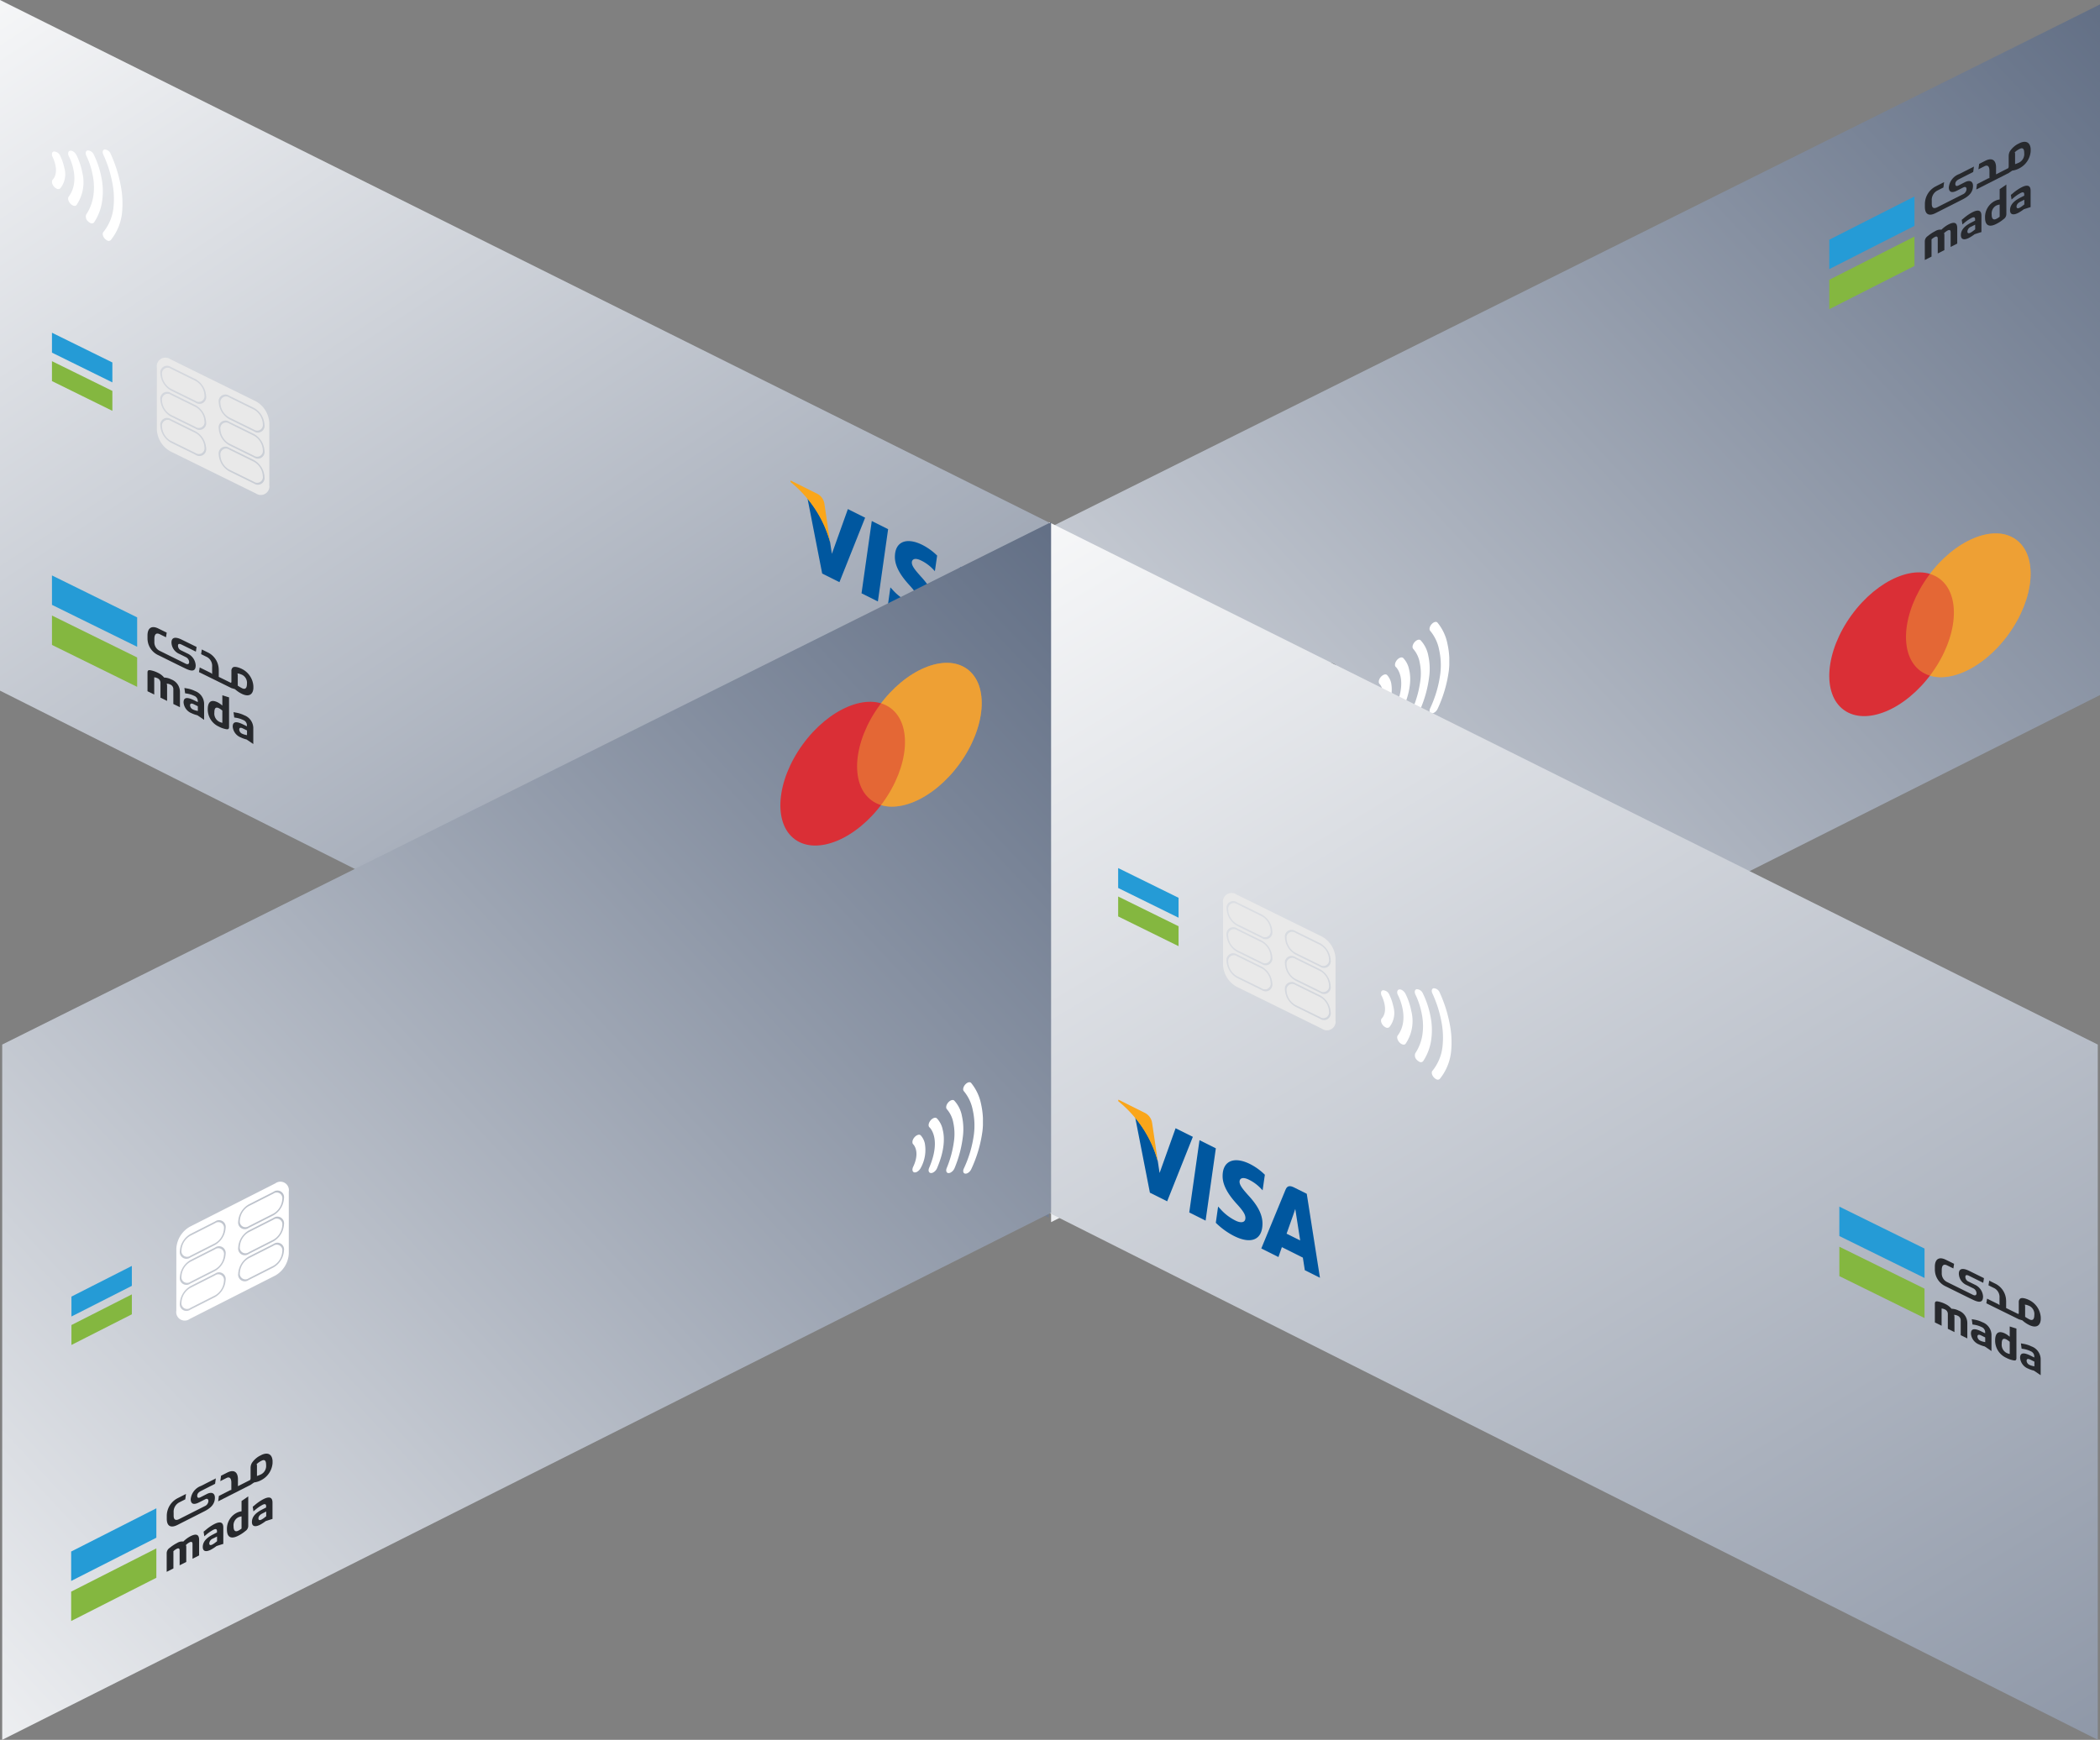<svg xmlns="http://www.w3.org/2000/svg" xmlns:xlink="http://www.w3.org/1999/xlink" width="389.326" height="322.638" viewBox="0 0 389.326 322.638"><rect x="0" y="0" width="389.326" height="322.638" fill="#808080" stroke="none"/><defs><style>.a,.j{fill:none;}.b{fill:url(#a);}.c{fill:#efa035;}.d{fill:#da2f36;}.e{fill:rgba(239,160,53,0.5);}.f{clip-path:url(#b);}.g{fill:#84b740;}.h{fill:#259bd6;}.i{fill:#27292d;}.j{stroke:rgba(0,0,0,0.5);stroke-width:0.5px;}.k{clip-path:url(#c);}.l,.u{fill:#fff;}.m{fill:url(#d);}.n{clip-path:url(#e);}.o{fill:#e9e9e9;}.o,.u{mix-blend-mode:overlay;isolation:isolate;}.p{clip-path:url(#f);}.q{clip-path:url(#g);}.r{fill:#00579f;}.s{fill:#faa61a;}.t{fill:url(#h);}</style><linearGradient id="a" x1="-0.062" y1="1.187" x2="1.446" y2="-0.442" gradientUnits="objectBoundingBox"><stop offset="0" stop-color="#fff"/><stop offset="1" stop-color="#243655"/></linearGradient><clipPath id="b"><path class="a" d="M2690.185,1406.064l37.338-18.953v12.9l-37.338,18.953Z" transform="translate(-2690.185 -1387.111)"/></clipPath><clipPath id="c"><path class="a" d="M2615.987,1439.553l13.068-6.634v16.765l-13.068,6.633Z" transform="translate(-2615.987 -1432.92)"/></clipPath><linearGradient id="d" x1="0.041" y1="-0.139" x2="1.341" y2="2.369" xlink:href="#a"/><clipPath id="e"><path class="a" d="M2592.659,1405.832,2630,1424.221v12.9l-37.338-18.388Z" transform="translate(-2592.659 -1405.832)"/></clipPath><clipPath id="f"><path class="a" d="M2518.461,1367.773l13.068,6.436v16.765l-13.068-6.436Z" transform="translate(-2518.461 -1367.773)"/></clipPath><clipPath id="g"><path class="a" d="M2204.575,1167.963l37.41,18.7v14.828l-37.41-18.7Z" transform="translate(-2204.575 -1167.963)"/></clipPath><linearGradient id="h" x1="0" y1="-0.106" x2="1.115" y2="1.849" xlink:href="#a"/></defs><g transform="translate(194.866 0.818)"><path class="b" d="M-2705.861,5541.155v128.076l-194.459,97.744V5638.044" transform="translate(2900.32 -5541.155)"/><g transform="translate(12.837 24.68)"><g transform="translate(126.708 69.16)"><ellipse class="c" cx="15.067" cy="9.186" rx="15.067" ry="9.186" transform="matrix(0.587, -0.809, 0.809, 0.587, 14.223, 24.39)"/><ellipse class="d" cx="15.067" cy="9.186" rx="15.067" ry="9.186" transform="matrix(0.587, -0.809, 0.809, 0.587, 0, 31.61)"/><ellipse class="e" cx="15.067" cy="9.186" rx="15.067" ry="9.186" transform="matrix(0.587, -0.809, 0.809, 0.587, 14.223, 24.39)"/></g><g transform="translate(131.433 0)"><g class="f"><g transform="translate(0 0.802)"><path class="g" d="M2705.979,1401.522l-15.794,8.018v5.45l15.794-8.018Z" transform="translate(-2690.185 -1383.953)"/><path class="h" d="M2705.979,1395.689l-15.794,8.018v5.455l15.794-8.017Z" transform="translate(-2690.185 -1385.556)"/><path class="i" d="M2715.547,1399.926l-.071.05a3.562,3.562,0,0,1-.511.328c-.413.209-.9.238-.9-.792a1.691,1.691,0,0,1,.853-1.666l.005,0a2.41,2.41,0,0,1,.562-.173l.061-.012Zm.127-5.2-.127.089v1.9l-.113.023-.033.008a2.749,2.749,0,0,0-.7.228,3.341,3.341,0,0,0-1.861,3.16c0,1.384.749,1.8,2.058,1.136a6.679,6.679,0,0,0,1.374-.9,1.132,1.132,0,0,0,.516-.951v-5.465C2716.424,1394.216,2716.044,1394.476,2715.674,1394.727Z" transform="translate(-2683.958 -1386.031)"/><path class="i" d="M2719.121,1397.595l-.065.052-.235.183a3.973,3.973,0,0,1-.567.381c-.361.182-.578.108-.578-.208,0-.2.089-.594.681-.894l.764-.389Zm-.538-3.16a8.409,8.409,0,0,0-1.567,1.077l-.394.321.131.855.385-.326a7.421,7.421,0,0,1,1.28-.874c.169-.085.685-.347.685.231v.253l-.718.365c-1.308.664-1.914,1.4-1.914,2.331,0,.792.559.984,1.5.509a7.711,7.711,0,0,0,1.041-.675l.02-.015.019,0,.118-.041c.366-.117.745-.242,1.115-.357v-3.031C2720.28,1394.073,2719.707,1393.864,2718.583,1394.435Z" transform="translate(-2682.959 -1385.987)"/><path class="i" d="M2711.974,1401.225l-.066.052-.234.183a3.9,3.9,0,0,1-.566.38c-.362.184-.577.108-.577-.208a1.021,1.021,0,0,1,.676-.891l.763-.387Zm-.535-3.163a8.45,8.45,0,0,0-1.566,1.076l-.394.321.131.857.385-.326a7.352,7.352,0,0,1,1.28-.874c.168-.085.685-.347.685.231v.253l-.718.365c-1.308.664-1.918,1.406-1.918,2.333,0,.792.558.984,1.5.506a7.674,7.674,0,0,0,1.041-.673l.02-.016.019,0,.112-.037c.371-.12.746-.242,1.116-.353v-3.03C2713.136,1397.695,2712.563,1397.491,2711.439,1398.062Z" transform="translate(-2684.925 -1384.99)"/><path class="i" d="M2708.478,1399.819a5.493,5.493,0,0,0-1.273.936l-.046.048-.043-.013a1.828,1.828,0,0,0-1.139.292,7.48,7.48,0,0,0-1.346.893,1.2,1.2,0,0,0-.554.98v3.463l1.247-.632v-3.2l.061-.051a2.616,2.616,0,0,1,.549-.38c.361-.184.543-.076.543.311v2.74l1.229-.623v-2.793a.756.756,0,0,0-.038-.263l-.041-.061.084-.082a2.515,2.515,0,0,1,.609-.441c.249-.125.545-.173.545.312v2.74l1.224-.622v-2.865C2710.09,1399.49,2709.565,1399.266,2708.478,1399.819Z" transform="translate(-2686.367 -1384.502)"/><path class="i" d="M2719.555,1391.558a5.39,5.39,0,0,1-.727.3l-.07.021v-1.87a.713.713,0,0,0-.034-.25l-.038-.059.081-.075c.019-.019.038-.033.061-.055l.014-.017.084-.073a.146.146,0,0,1,.033-.025,4.3,4.3,0,0,1,.643-.4l0,0c.764-.389.854.271.854.8A1.756,1.756,0,0,1,2719.555,1391.558Zm-.006-3.554-.032.016a4.089,4.089,0,0,0-1.717,1.474,1.841,1.841,0,0,0-.224.839v1.927a.764.764,0,0,1-.038.263l-.042.1-2.265,1.15v-1.34h0c-.028-1.4-.835-1.767-2-1.174l-.135.069-1,.51c-.046.368-.084.631-.132,1l1.136-.576c.6-.3.908.063.908.87v1.35l-.08,0a.991.991,0,0,0-.266.1l-1.961,1c-.037.277-.084.635-.137,1l6.026-3.06c.207-.148.447-.308.653-.447a3.573,3.573,0,0,0,1.261-.4,3.889,3.889,0,0,0,2.157-3.4C2721.647,1387.878,2720.826,1387.385,2719.55,1388Z" transform="translate(-2684.312 -1387.741)"/><path class="i" d="M2711.038,1397.455l.056-.029c1.308-.664,1.918-1.42,1.918-2.523,0-.792-.558-1.14-1.5-.664l-1.2.612c-.361.183-.577.079-.577-.281,0-.242.089-.589.681-.889l2.635-1.339c.056-.382.084-.621.135-1l-2.737,1.39a2.925,2.925,0,0,0-1.918,2.45c0,.914.557,1.107,1.5.63l1.206-.612c.361-.182.576,0,.576.315a1.1,1.1,0,0,1-.674.969l-.2.1-3.859,1.949-.7.357c-.6.3-1.012.165-1.012-.648v-.558a1.963,1.963,0,0,1,1.012-1.883l1.145-.582c.051-.386.084-.631.131-.994l-1.427.724-.135.069a3.7,3.7,0,0,0-2,3.241v.631c.029,1.4.835,1.665,2,1.072l.135-.069,1-.509,2.092-1.057,1.246-.634Z" transform="translate(-2686.367 -1386.751)"/></g></g></g><g transform="translate(0 88.473)"><path class="j" d="M2593.655,1454.447a4.983,4.983,0,0,1,2.488-4.058l7.935-4.027,7.935-4.028a1.576,1.576,0,0,1,2.49,1.53v11.5a4.987,4.987,0,0,1-2.49,4.058l-15.87,8.055a1.575,1.575,0,0,1-2.488-1.531Zm.961.291a3.3,3.3,0,0,1,1.648-2.69l4.567-2.319a1.045,1.045,0,0,1,1.649,1.017,3.3,3.3,0,0,1-1.649,2.691l-4.567,2.318A1.044,1.044,0,0,1,2594.616,1454.738Zm1.648-3.013a3.9,3.9,0,0,0-1.96,3.171,1.234,1.234,0,0,0,1.96,1.182l4.567-2.319a3.9,3.9,0,0,0,1.96-3.171,1.234,1.234,0,0,0-1.96-1.182Zm-1.648,7.849a3.3,3.3,0,0,1,1.648-2.69l4.567-2.319a1.045,1.045,0,0,1,1.649,1.017,3.3,3.3,0,0,1-1.649,2.69l-4.567,2.319A1.045,1.045,0,0,1,2594.616,1459.574Zm1.648-3.012a3.9,3.9,0,0,0-1.96,3.17,1.234,1.234,0,0,0,1.96,1.182l4.567-2.319a3.9,3.9,0,0,0,1.96-3.171,1.234,1.234,0,0,0-1.96-1.182Zm-1.648,7.848a3.3,3.3,0,0,1,1.648-2.69l4.567-2.319a1.045,1.045,0,0,1,1.649,1.017,3.3,3.3,0,0,1-1.649,2.691l-4.567,2.318A1.044,1.044,0,0,1,2594.616,1464.41Zm1.648-3.012a3.9,3.9,0,0,0-1.96,3.17,1.234,1.234,0,0,0,1.96,1.182l4.567-2.319a3.9,3.9,0,0,0,1.96-3.17,1.234,1.234,0,0,0-1.96-1.182Zm9.171-12.152a3.3,3.3,0,0,1,1.648-2.69l4.568-2.319a1.045,1.045,0,0,1,1.648,1.017,3.305,3.305,0,0,1-1.648,2.691l-4.568,2.318A1.044,1.044,0,0,1,2605.436,1449.246Zm1.648-3.013a3.9,3.9,0,0,0-1.959,3.171,1.233,1.233,0,0,0,1.959,1.182l4.568-2.319a3.9,3.9,0,0,0,1.959-3.17,1.234,1.234,0,0,0-1.959-1.182Zm-1.648,7.849a3.3,3.3,0,0,1,1.648-2.69l4.568-2.319a1.044,1.044,0,0,1,1.648,1.017,3.3,3.3,0,0,1-1.648,2.69l-4.568,2.319A1.044,1.044,0,0,1,2605.436,1454.083Zm1.648-3.012a3.9,3.9,0,0,0-1.959,3.17,1.234,1.234,0,0,0,1.959,1.182l4.568-2.319a3.9,3.9,0,0,0,1.959-3.171,1.234,1.234,0,0,0-1.959-1.182Zm-1.648,7.848a3.3,3.3,0,0,1,1.648-2.69l4.568-2.319a1.045,1.045,0,0,1,1.648,1.017,3.3,3.3,0,0,1-1.648,2.691l-4.568,2.318A1.044,1.044,0,0,1,2605.436,1458.918Zm1.648-3.013a3.9,3.9,0,0,0-1.959,3.17,1.233,1.233,0,0,0,1.959,1.182l4.568-2.319a3.9,3.9,0,0,0,1.959-3.17,1.234,1.234,0,0,0-1.959-1.182Z" transform="translate(-2574.207 -1432.861)"/><g transform="translate(47.918)"><g class="k"><g transform="translate(-0.005 1.355)"><path class="l" d="M2617.518,1443.834c-.257-.255-.786-.073-1.173.381s-.472,1.026-.214,1.282c.013.006,1.357,1.313-.014,4.184-.243.509-.129.98.258,1.028a.832.832,0,0,0,.443-.1,1.789,1.789,0,0,0,.715-.749,6.862,6.862,0,0,0,.743-4.569A3.262,3.262,0,0,0,2617.518,1443.834Zm2.988-3.161c-.271-.233-.8-.051-1.173.409s-.458,1.034-.186,1.267c.03.014,2.274,2.051-.057,7.5-.228.518-.072.953.329.978a.818.818,0,0,0,.4-.1,1.63,1.63,0,0,0,.729-.8c1.473-3.451,1.4-5.761,1.058-7.1A4.228,4.228,0,0,0,2620.506,1440.673Zm8.207-2.635a8.9,8.9,0,0,0-1.858-3.934c-.243-.249-.729-.1-1.1.33s-.471.969-.229,1.218a7.715,7.715,0,0,1,1.645,3.5,13.194,13.194,0,0,1,.216,4.469,21.509,21.509,0,0,1-1.874,6.373c-.228.488-.1.923.287.942a.819.819,0,0,0,.4-.089,1.6,1.6,0,0,0,.686-.734,24.082,24.082,0,0,0,2.087-7.1A14.949,14.949,0,0,0,2628.712,1438.037Zm-3.546,2.23a5.7,5.7,0,0,0-1.429-2.88c-.258-.241-.772-.065-1.145.381s-.458,1-.2,1.245a5.23,5.23,0,0,1,1.173,2.481,9.931,9.931,0,0,1,.129,3.353,19.752,19.752,0,0,1-1.359,5.068c-.2.5-.042.923.359.919a.845.845,0,0,0,.371-.1,1.664,1.664,0,0,0,.729-.814,21.819,21.819,0,0,0,1.53-5.755A11.185,11.185,0,0,0,2625.166,1440.267Z" transform="translate(-2615.983 -1433.982)"/></g></g></g><g transform="translate(0 24.787)"><path class="h" d="M2589.6,1456.213l-11.2,5.686v3.693l11.2-5.686Z" transform="translate(-2578.4 -1456.213)"/><path class="g" d="M2589.6,1460.352l-11.2,5.686v3.693l11.2-5.686Z" transform="translate(-2578.4 -1455.076)"/></g></g></g></g><g transform="translate(194.459 96.819)"><path class="m" d="M-2900.32,5541.155v128.076l194.459,97.744V5638.044" transform="translate(2900.32 -5541.155)"/><g transform="translate(12.839 64.157)"><g transform="translate(133.703 62.783)"><g class="n"><g transform="translate(-0.001)"><path class="g" d="M2608.453,1419.444l-15.8-7.779v5.45l15.8,7.779Z" transform="translate(-2592.658 -1404.229)"/><path class="h" d="M2608.453,1413.611l-15.8-7.779v5.455l15.8,7.779Z" transform="translate(-2592.658 -1405.832)"/><path class="i" d="M2618.02,1428.377l-.07-.02a2.609,2.609,0,0,1-.512-.184,1.709,1.709,0,0,1-.9-1.692c0-.529.086-1.192.853-.813l.005,0a3.775,3.775,0,0,1,.564.389l.06.049Zm.127-5.071-.127-.038v1.9l-.112-.089-.032-.026a4.274,4.274,0,0,0-.7-.47c-1.537-.757-1.861.288-1.861,1.3a3.488,3.488,0,0,0,2.059,3.195,4.608,4.608,0,0,0,1.374.478c.379.061.515-.052.515-.436v-5.464C2618.9,1423.544,2618.517,1423.424,2618.148,1423.305Z" transform="translate(-2586.431 -1401.04)"/><path class="i" d="M2621.595,1429.987l-.065-.013-.234-.052a2.7,2.7,0,0,1-.569-.187.913.913,0,0,1-.576-.784c0-.2.089-.5.68-.214l.765.376Zm-.539-3.7a5.524,5.524,0,0,0-1.567-.49l-.394-.073.131.988.385.057a4.818,4.818,0,0,1,1.28.408,1.057,1.057,0,0,1,.685.914v.254l-.718-.354c-1.308-.644-1.913-.51-1.913.418a2.359,2.359,0,0,0,1.5,2,5.369,5.369,0,0,0,1.041.367l.02.005.018.014.117.077c.366.249.746.5,1.117.758v-3.03A2.576,2.576,0,0,0,2621.056,1426.287Z" transform="translate(-2585.433 -1400.364)"/><path class="i" d="M2614.446,1426.466l-.065-.013-.235-.052a2.627,2.627,0,0,1-.567-.186.914.914,0,0,1-.578-.785c0-.2.09-.5.676-.216l.765.376Zm-.534-3.7a5.489,5.489,0,0,0-1.567-.49l-.394-.073.131.988.385.059a4.837,4.837,0,0,1,1.28.407,1.055,1.055,0,0,1,.685.915v.252l-.718-.353c-1.308-.645-1.917-.512-1.917.416a2.364,2.364,0,0,0,1.5,2.007,5.456,5.456,0,0,0,1.041.366l.02.005.018.014.113.075c.37.25.745.5,1.116.764v-3.031A2.559,2.559,0,0,0,2613.912,1422.768Z" transform="translate(-2587.398 -1401.332)"/><path class="i" d="M2610.95,1421.323a3.049,3.049,0,0,0-1.271-.335h-.047l-.042-.055a3.311,3.311,0,0,0-1.139-.848,5.157,5.157,0,0,0-1.346-.454c-.4-.07-.553.053-.553.427v3.464l1.248.613v-3.2l.06.01a1.679,1.679,0,0,1,.55.168.9.9,0,0,1,.545.855v2.74l1.229.606v-2.793a1.177,1.177,0,0,0-.038-.3l-.042-.1.085,0a1.49,1.49,0,0,1,.609.17.91.91,0,0,1,.545.855v2.74l1.224.6v-2.866A2.469,2.469,0,0,0,2610.95,1421.323Z" transform="translate(-2588.84 -1402.044)"/><path class="i" d="M2622.028,1423.786a6.516,6.516,0,0,1-.727-.426l-.07-.05v-1.87a1.235,1.235,0,0,0-.032-.283l-.038-.1.079.006a.485.485,0,0,1,.061.005l.014,0,.085.013a.076.076,0,0,1,.032.006,3.382,3.382,0,0,1,.643.238l.005,0a1.671,1.671,0,0,1,.854,1.653C2622.929,1424.01,2622.437,1423.987,2622.028,1423.786Zm0-3.558-.033-.016c-.718-.353-1.453-.511-1.716-.242a.8.8,0,0,0-.226.612v1.929a.439.439,0,0,1-.037.224l-.042.063-2.265-1.115v-1.341l-.005,0a3.58,3.58,0,0,0-2-3.177l-.135-.066-1-.495c-.047.323-.086.546-.132.868l1.135.558a1.879,1.879,0,0,1,.909,1.78v1.35l-.079-.083a1.392,1.392,0,0,0-.268-.171l-1.959-.965c-.039.239-.085.551-.136.86l6.026,2.968c.205.057.445.136.652.2a5.449,5.449,0,0,0,1.261.859c1.309.645,2.158.154,2.158-1.244A3.844,3.844,0,0,0,2622.024,1420.227Z" transform="translate(-2586.785 -1402.873)"/><path class="i" d="M2613.51,1420.991l.056.028c1.309.644,1.919.5,1.919-.6a2.572,2.572,0,0,0-1.5-2.161l-1.206-.593a.964.964,0,0,1-.576-.858c0-.242.088-.5.679-.209l2.635,1.3c.056-.326.086-.536.136-.866l-2.739-1.349c-1.276-.627-1.918-.39-1.918.532a2.381,2.381,0,0,0,1.5,2.126l1.2.594a1.066,1.066,0,0,1,.578.891c0,.2-.089.583-.676.294l-.2-.1-3.86-1.911-.7-.347a1.761,1.761,0,0,1-1.012-1.66v-.559c0-.845.323-1.21,1.012-.871l1.145.564c.051-.334.084-.546.131-.863l-1.426-.7-.136-.066c-1.167-.575-1.975-.162-2,1.238v.632a3.428,3.428,0,0,0,2,3.075l.136.066,1,.495,2.092,1.035,1.247.613Z" transform="translate(-2588.84 -1403.766)"/></g></g></g><g transform="translate(0 0)"><path class="o" d="M2496.128,1359.487a1.6,1.6,0,0,1,2.49-1.568l7.935,3.907,7.934,3.907a4.894,4.894,0,0,1,2.49,4.021v11.5a1.6,1.6,0,0,1-2.49,1.568l-15.868-7.815a4.893,4.893,0,0,1-2.49-4.021Zm.962,1.253a1.057,1.057,0,0,1,1.647-1.043l4.568,2.25a3.238,3.238,0,0,1,1.648,2.666,1.057,1.057,0,0,1-1.648,1.042l-4.568-2.249A3.245,3.245,0,0,1,2497.09,1360.74Zm1.647-1.365a1.248,1.248,0,0,0-1.958,1.213,3.832,3.832,0,0,0,1.958,3.141l4.568,2.249a1.248,1.248,0,0,0,1.959-1.211,3.826,3.826,0,0,0-1.959-3.141Zm-1.647,6.2a1.056,1.056,0,0,1,1.647-1.042l4.568,2.25a3.238,3.238,0,0,1,1.648,2.664,1.057,1.057,0,0,1-1.648,1.043l-4.568-2.25A3.241,3.241,0,0,1,2497.09,1365.575Zm1.647-1.364a1.248,1.248,0,0,0-1.958,1.211,3.829,3.829,0,0,0,1.958,3.141l4.568,2.25a1.249,1.249,0,0,0,1.959-1.213,3.826,3.826,0,0,0-1.959-3.14Zm-1.647,6.2a1.057,1.057,0,0,1,1.647-1.043l4.568,2.25a3.238,3.238,0,0,1,1.648,2.666,1.057,1.057,0,0,1-1.648,1.041l-4.568-2.249A3.245,3.245,0,0,1,2497.09,1370.412Zm1.647-1.365a1.248,1.248,0,0,0-1.958,1.212,3.833,3.833,0,0,0,1.958,3.141l4.568,2.249a1.248,1.248,0,0,0,1.959-1.211,3.826,3.826,0,0,0-1.959-3.141Zm9.173-2.978a1.057,1.057,0,0,1,1.647-1.043l4.569,2.25a3.241,3.241,0,0,1,1.647,2.664,1.057,1.057,0,0,1-1.647,1.043l-4.569-2.25A3.24,3.24,0,0,1,2507.91,1366.069Zm1.647-1.365a1.248,1.248,0,0,0-1.958,1.211,3.827,3.827,0,0,0,1.958,3.141l4.569,2.25a1.248,1.248,0,0,0,1.958-1.211,3.828,3.828,0,0,0-1.958-3.141Zm-1.647,6.2a1.057,1.057,0,0,1,1.647-1.043l4.569,2.25a3.245,3.245,0,0,1,1.647,2.666,1.057,1.057,0,0,1-1.647,1.043l-4.569-2.25A3.242,3.242,0,0,1,2507.91,1370.9Zm1.647-1.364a1.247,1.247,0,0,0-1.958,1.211,3.827,3.827,0,0,0,1.958,3.141l4.569,2.25a1.248,1.248,0,0,0,1.958-1.212,3.83,3.83,0,0,0-1.958-3.141Zm-1.647,6.2a1.057,1.057,0,0,1,1.647-1.043l4.569,2.25a3.241,3.241,0,0,1,1.647,2.666,1.056,1.056,0,0,1-1.647,1.042l-4.569-2.25A3.24,3.24,0,0,1,2507.91,1375.741Zm1.647-1.365a1.248,1.248,0,0,0-1.958,1.211,3.827,3.827,0,0,0,1.958,3.141l4.569,2.25a1.248,1.248,0,0,0,1.958-1.211,3.828,3.828,0,0,0-1.958-3.141Z" transform="translate(-2476.682 -1353.016)"/><g transform="translate(48.736 17.354)"><g class="p"><g transform="translate(-0.005 4.93)"><path class="l" d="M2519.99,1372.814a1.3,1.3,0,0,0-1.172-.793c-.386.067-.473.555-.216,1.068.016.021,1.359,2.671-.014,4.17-.243.267-.129.852.258,1.285a1.577,1.577,0,0,0,.444.347.624.624,0,0,0,.714-.035,4.206,4.206,0,0,0,.744-3.824A9.619,9.619,0,0,0,2519.99,1372.814Zm2.988-.173c-.271-.506-.8-.853-1.172-.763s-.458.575-.186,1.081c.028.043,2.273,4.324-.057,7.439-.229.288-.072.881.329,1.307a1.446,1.446,0,0,0,.4.3c.3.148.586.131.729-.07a7.514,7.514,0,0,0,1.058-6.044A12.473,12.473,0,0,0,2522.979,1372.641Zm8.208,5.572a25.261,25.261,0,0,0-1.859-5.794,1.231,1.231,0,0,0-1.1-.771c-.371.061-.472.5-.228.989a21.951,21.951,0,0,1,1.645,5.144,15.169,15.169,0,0,1,.214,4.684,8.638,8.638,0,0,1-1.873,4.5c-.23.259-.1.823.286,1.228a1.527,1.527,0,0,0,.4.313.557.557,0,0,0,.686-.049,9.649,9.649,0,0,0,2.088-5.009A17.384,17.384,0,0,0,2531.186,1378.213Zm-3.546-1.318a16.581,16.581,0,0,0-1.43-4.308,1.252,1.252,0,0,0-1.144-.764c-.372.074-.458.547-.2,1.045a14.568,14.568,0,0,1,1.171,3.652,11.086,11.086,0,0,1,.129,3.483,8.513,8.513,0,0,1-1.358,3.708,1.148,1.148,0,0,0,.357,1.278,1.461,1.461,0,0,0,.372.269.556.556,0,0,0,.729-.084,9.535,9.535,0,0,0,1.53-4.225A12.646,12.646,0,0,0,2527.641,1376.895Z" transform="translate(-2518.457 -1371.641)"/></g></g></g><path class="h" d="M2492.074,1358.25l-11.2-5.516v3.693l11.2,5.516Z" transform="translate(-2480.874 -1352.734)"/><path class="g" d="M2492.074,1362.39l-11.2-5.517v3.693l11.2,5.516Z" transform="translate(-2480.874 -1351.597)"/></g><g transform="translate(0.001 42.665)"><g class="q" transform="translate(0)"><g transform="translate(-0.001 0.285)"><path class="r" d="M2219.962,1190.193l-3.031-1.516,1.9-13.406,3.03,1.515Z" transform="translate(-2203.75 -1167.76)"/><path class="r" d="M2230.64,1181.45a10.992,10.992,0,0,0-2.719-1.97c-2.992-1.5-5.1-.6-5.113,2.192-.024,2.049,1.51,3.962,2.656,5.223,1.173,1.287,1.571,1.946,1.571,2.572-.012.956-.947.931-1.82.495a9.165,9.165,0,0,1-2.844-2.185l-.4-.429-.424,3.009a13.6,13.6,0,0,0,3.38,2.454c3.18,1.589,5.249.7,5.273-2.266.013-1.628-.8-3.284-2.543-5.18-1.061-1.187-1.709-1.954-1.709-2.626.012-.6.548-.962,1.745-.364a7.7,7.7,0,0,1,2.257,1.678l.274.289Z" transform="translate(-2203.442 -1167.527)"/><path class="r" d="M2234.14,1192.08c.249-.7,1.21-3.411,1.21-3.411-.013.025.249-.715.4-1.175l.211,1.343s.574,3.723.7,4.5Zm3.74-7.4-2.344-1.171c-.723-.362-1.273-.377-1.584.4l-4.5,10.912,3.18,1.589s.524-1.51.636-1.836l3.891,1.946c.087.547.362,2.334.362,2.334l2.806,1.4Z" transform="translate(-2202.914 -1167.226)"/><path class="r" d="M2215.026,1173.319l-2.968,8.3-.324-2.147a20.284,20.284,0,0,0-4.19-8.111l2.718,13.911,3.2,1.6,4.764-11.957Z" transform="translate(-2204.376 -1168.021)"/><path class="s" d="M2209.5,1170.667l-4.875-2.437-.05.265a21.885,21.885,0,0,1,7.358,11.192l-1.06-7.127A2.493,2.493,0,0,0,2209.5,1170.667Z" transform="translate(-2204.574 -1168.23)"/></g></g></g></g></g><path class="t" d="M-2900.32,5541.155v128.076l194.459,97.744V5638.044" transform="translate(2900.32 -5541.155)"/><g transform="translate(9.633 22.785)"><path class="o" d="M2496.128,1359.487a1.6,1.6,0,0,1,2.49-1.568l7.935,3.907,7.934,3.907a4.894,4.894,0,0,1,2.49,4.021v11.5a1.6,1.6,0,0,1-2.49,1.568l-15.868-7.815a4.893,4.893,0,0,1-2.49-4.021Zm.962,1.253a1.057,1.057,0,0,1,1.647-1.043l4.568,2.25a3.238,3.238,0,0,1,1.648,2.666,1.057,1.057,0,0,1-1.648,1.042l-4.568-2.249A3.245,3.245,0,0,1,2497.09,1360.74Zm1.647-1.365a1.248,1.248,0,0,0-1.958,1.213,3.832,3.832,0,0,0,1.958,3.141l4.568,2.249a1.248,1.248,0,0,0,1.959-1.211,3.826,3.826,0,0,0-1.959-3.141Zm-1.647,6.2a1.056,1.056,0,0,1,1.647-1.042l4.568,2.25a3.238,3.238,0,0,1,1.648,2.664,1.057,1.057,0,0,1-1.648,1.043l-4.568-2.25A3.241,3.241,0,0,1,2497.09,1365.575Zm1.647-1.364a1.248,1.248,0,0,0-1.958,1.211,3.829,3.829,0,0,0,1.958,3.141l4.568,2.25a1.249,1.249,0,0,0,1.959-1.213,3.826,3.826,0,0,0-1.959-3.14Zm-1.647,6.2a1.057,1.057,0,0,1,1.647-1.043l4.568,2.25a3.238,3.238,0,0,1,1.648,2.666,1.057,1.057,0,0,1-1.648,1.041l-4.568-2.249A3.245,3.245,0,0,1,2497.09,1370.412Zm1.647-1.365a1.248,1.248,0,0,0-1.958,1.212,3.833,3.833,0,0,0,1.958,3.141l4.568,2.249a1.248,1.248,0,0,0,1.959-1.211,3.826,3.826,0,0,0-1.959-3.141Zm9.173-2.978a1.057,1.057,0,0,1,1.647-1.043l4.569,2.25a3.241,3.241,0,0,1,1.647,2.664,1.057,1.057,0,0,1-1.647,1.043l-4.569-2.25A3.24,3.24,0,0,1,2507.91,1366.069Zm1.647-1.365a1.248,1.248,0,0,0-1.958,1.211,3.827,3.827,0,0,0,1.958,3.141l4.569,2.25a1.248,1.248,0,0,0,1.958-1.211,3.828,3.828,0,0,0-1.958-3.141Zm-1.647,6.2a1.057,1.057,0,0,1,1.647-1.043l4.569,2.25a3.245,3.245,0,0,1,1.647,2.666,1.057,1.057,0,0,1-1.647,1.043l-4.569-2.25A3.242,3.242,0,0,1,2507.91,1370.9Zm1.647-1.364a1.247,1.247,0,0,0-1.958,1.211,3.827,3.827,0,0,0,1.958,3.141l4.569,2.25a1.248,1.248,0,0,0,1.958-1.212,3.83,3.83,0,0,0-1.958-3.141Zm-1.647,6.2a1.057,1.057,0,0,1,1.647-1.043l4.569,2.25a3.241,3.241,0,0,1,1.647,2.666,1.056,1.056,0,0,1-1.647,1.042l-4.569-2.25A3.24,3.24,0,0,1,2507.91,1375.741Zm1.647-1.365a1.248,1.248,0,0,0-1.958,1.211,3.827,3.827,0,0,0,1.958,3.141l4.569,2.25a1.248,1.248,0,0,0,1.958-1.211,3.828,3.828,0,0,0-1.958-3.141Z" transform="translate(-2476.681 -1314.099)"/><g transform="translate(0.001 0)"><g class="p"><g transform="translate(-0.005 4.93)"><path class="l" d="M2519.99,1372.814a1.3,1.3,0,0,0-1.172-.793c-.386.067-.473.555-.216,1.068.016.021,1.359,2.671-.014,4.17-.243.267-.129.852.258,1.285a1.577,1.577,0,0,0,.444.347.624.624,0,0,0,.714-.035,4.206,4.206,0,0,0,.744-3.824A9.619,9.619,0,0,0,2519.99,1372.814Zm2.988-.173c-.271-.506-.8-.853-1.172-.763s-.458.575-.186,1.081c.028.043,2.273,4.324-.057,7.439-.229.288-.072.881.329,1.307a1.446,1.446,0,0,0,.4.3c.3.148.586.131.729-.07a7.514,7.514,0,0,0,1.058-6.044A12.473,12.473,0,0,0,2522.979,1372.641Zm8.208,5.572a25.261,25.261,0,0,0-1.859-5.794,1.231,1.231,0,0,0-1.1-.771c-.371.061-.472.5-.228.989a21.951,21.951,0,0,1,1.645,5.144,15.169,15.169,0,0,1,.214,4.684,8.638,8.638,0,0,1-1.873,4.5c-.23.259-.1.823.286,1.228a1.527,1.527,0,0,0,.4.313.557.557,0,0,0,.686-.049,9.649,9.649,0,0,0,2.088-5.009A17.384,17.384,0,0,0,2531.186,1378.213Zm-3.546-1.318a16.581,16.581,0,0,0-1.43-4.308,1.252,1.252,0,0,0-1.144-.764c-.372.074-.458.547-.2,1.045a14.568,14.568,0,0,1,1.171,3.652,11.086,11.086,0,0,1,.129,3.483,8.513,8.513,0,0,1-1.358,3.708,1.148,1.148,0,0,0,.357,1.278,1.461,1.461,0,0,0,.372.269.556.556,0,0,0,.729-.084,9.535,9.535,0,0,0,1.53-4.225A12.646,12.646,0,0,0,2527.641,1376.895Z" transform="translate(-2518.457 -1371.641)"/></g></g></g><g transform="translate(0.001 83.924)"><g class="n"><g transform="translate(-0.001)"><path class="g" d="M2608.453,1419.444l-15.8-7.779v5.45l15.8,7.779Z" transform="translate(-2592.658 -1404.229)"/><path class="h" d="M2608.453,1413.611l-15.8-7.779v5.455l15.8,7.779Z" transform="translate(-2592.658 -1405.832)"/><path class="i" d="M2618.02,1428.377l-.07-.02a2.609,2.609,0,0,1-.512-.184,1.709,1.709,0,0,1-.9-1.692c0-.529.086-1.192.853-.813l.005,0a3.775,3.775,0,0,1,.564.389l.06.049Zm.127-5.071-.127-.038v1.9l-.112-.089-.032-.026a4.274,4.274,0,0,0-.7-.47c-1.537-.757-1.861.288-1.861,1.3a3.488,3.488,0,0,0,2.059,3.195,4.608,4.608,0,0,0,1.374.478c.379.061.515-.052.515-.436v-5.464C2618.9,1423.544,2618.517,1423.424,2618.148,1423.305Z" transform="translate(-2586.431 -1401.04)"/><path class="i" d="M2621.595,1429.987l-.065-.013-.234-.052a2.7,2.7,0,0,1-.569-.187.913.913,0,0,1-.576-.784c0-.2.089-.5.68-.214l.765.376Zm-.539-3.7a5.524,5.524,0,0,0-1.567-.49l-.394-.073.131.988.385.057a4.818,4.818,0,0,1,1.28.408,1.057,1.057,0,0,1,.685.914v.254l-.718-.354c-1.308-.644-1.913-.51-1.913.418a2.359,2.359,0,0,0,1.5,2,5.369,5.369,0,0,0,1.041.367l.02.005.018.014.117.077c.366.249.746.5,1.117.758v-3.03A2.576,2.576,0,0,0,2621.056,1426.287Z" transform="translate(-2585.433 -1400.364)"/><path class="i" d="M2614.446,1426.466l-.065-.013-.235-.052a2.627,2.627,0,0,1-.567-.186.914.914,0,0,1-.578-.785c0-.2.09-.5.676-.216l.765.376Zm-.534-3.7a5.489,5.489,0,0,0-1.567-.49l-.394-.073.131.988.385.059a4.837,4.837,0,0,1,1.28.407,1.055,1.055,0,0,1,.685.915v.252l-.718-.353c-1.308-.645-1.917-.512-1.917.416a2.364,2.364,0,0,0,1.5,2.007,5.456,5.456,0,0,0,1.041.366l.02.005.018.014.113.075c.37.25.745.5,1.116.764v-3.031A2.559,2.559,0,0,0,2613.912,1422.768Z" transform="translate(-2587.398 -1401.332)"/><path class="i" d="M2610.95,1421.323a3.049,3.049,0,0,0-1.271-.335h-.047l-.042-.055a3.311,3.311,0,0,0-1.139-.848,5.157,5.157,0,0,0-1.346-.454c-.4-.07-.553.053-.553.427v3.464l1.248.613v-3.2l.06.01a1.679,1.679,0,0,1,.55.168.9.9,0,0,1,.545.855v2.74l1.229.606v-2.793a1.177,1.177,0,0,0-.038-.3l-.042-.1.085,0a1.49,1.49,0,0,1,.609.17.91.91,0,0,1,.545.855v2.74l1.224.6v-2.866A2.469,2.469,0,0,0,2610.95,1421.323Z" transform="translate(-2588.84 -1402.044)"/><path class="i" d="M2622.028,1423.786a6.516,6.516,0,0,1-.727-.426l-.07-.05v-1.87a1.235,1.235,0,0,0-.032-.283l-.038-.1.079.006a.485.485,0,0,1,.061.005l.014,0,.085.013a.076.076,0,0,1,.032.006,3.382,3.382,0,0,1,.643.238l.005,0a1.671,1.671,0,0,1,.854,1.653C2622.929,1424.01,2622.437,1423.987,2622.028,1423.786Zm0-3.558-.033-.016c-.718-.353-1.453-.511-1.716-.242a.8.8,0,0,0-.226.612v1.929a.439.439,0,0,1-.037.224l-.042.063-2.265-1.115v-1.341l-.005,0a3.58,3.58,0,0,0-2-3.177l-.135-.066-1-.495c-.047.323-.086.546-.132.868l1.135.558a1.879,1.879,0,0,1,.909,1.78v1.35l-.079-.083a1.392,1.392,0,0,0-.268-.171l-1.959-.965c-.039.239-.085.551-.136.86l6.026,2.968c.205.057.445.136.652.2a5.449,5.449,0,0,0,1.261.859c1.309.645,2.158.154,2.158-1.244A3.844,3.844,0,0,0,2622.024,1420.227Z" transform="translate(-2586.785 -1402.873)"/><path class="i" d="M2613.51,1420.991l.056.028c1.309.644,1.919.5,1.919-.6a2.572,2.572,0,0,0-1.5-2.161l-1.206-.593a.964.964,0,0,1-.576-.858c0-.242.088-.5.679-.209l2.635,1.3c.056-.326.086-.536.136-.866l-2.739-1.349c-1.276-.627-1.918-.39-1.918.532a2.381,2.381,0,0,0,1.5,2.126l1.2.594a1.066,1.066,0,0,1,.578.891c0,.2-.089.583-.676.294l-.2-.1-3.86-1.911-.7-.347a1.761,1.761,0,0,1-1.012-1.66v-.559c0-.845.323-1.21,1.012-.871l1.145.564c.051-.334.084-.546.131-.863l-1.426-.7-.136-.066c-1.167-.575-1.975-.162-2,1.238v.632a3.428,3.428,0,0,0,2,3.075l.136.066,1,.495,2.092,1.035,1.247.613Z" transform="translate(-2588.84 -1403.766)"/></g></g></g><g transform="translate(0 38.917)"><path class="h" d="M2492.074,1358.25l-11.2-5.516v3.693l11.2,5.516Z" transform="translate(-2480.874 -1352.734)"/><path class="g" d="M2492.074,1362.39l-11.2-5.517v3.693l11.2,5.516Z" transform="translate(-2480.874 -1351.597)"/></g><g transform="translate(136.909 66.037)"><g class="q" transform="translate(0)"><g transform="translate(-0.001 0.285)"><path class="r" d="M2219.962,1190.193l-3.031-1.516,1.9-13.406,3.03,1.515Z" transform="translate(-2203.75 -1167.76)"/><path class="r" d="M2230.64,1181.45a10.992,10.992,0,0,0-2.719-1.97c-2.992-1.5-5.1-.6-5.113,2.192-.024,2.049,1.51,3.962,2.656,5.223,1.173,1.287,1.571,1.946,1.571,2.572-.012.956-.947.931-1.82.495a9.165,9.165,0,0,1-2.844-2.185l-.4-.429-.424,3.009a13.6,13.6,0,0,0,3.38,2.454c3.18,1.589,5.249.7,5.273-2.266.013-1.628-.8-3.284-2.543-5.18-1.061-1.187-1.709-1.954-1.709-2.626.012-.6.548-.962,1.745-.364a7.7,7.7,0,0,1,2.257,1.678l.274.289Z" transform="translate(-2203.442 -1167.527)"/><path class="r" d="M2234.14,1192.08c.249-.7,1.21-3.411,1.21-3.411-.013.025.249-.715.4-1.175l.211,1.343s.574,3.723.7,4.5Zm3.74-7.4-2.344-1.171c-.723-.362-1.273-.377-1.584.4l-4.5,10.912,3.18,1.589s.524-1.51.636-1.836l3.891,1.946c.087.547.362,2.334.362,2.334l2.806,1.4Z" transform="translate(-2202.914 -1167.226)"/><path class="r" d="M2215.026,1173.319l-2.968,8.3-.324-2.147a20.284,20.284,0,0,0-4.19-8.111l2.718,13.911,3.2,1.6,4.764-11.957Z" transform="translate(-2204.376 -1168.021)"/><path class="s" d="M2209.5,1170.667l-4.875-2.437-.05.265a21.885,21.885,0,0,1,7.358,11.192l-1.06-7.127A2.493,2.493,0,0,0,2209.5,1170.667Z" transform="translate(-2204.574 -1168.23)"/></g></g></g></g><g transform="translate(0.407 96.819)"><path class="b" d="M-2705.861,5541.155v128.076l-194.459,97.744V5638.044" transform="translate(2900.32 -5541.155)"/><g transform="translate(12.786 21.841)"><g transform="translate(126.759 0)"><ellipse class="c" cx="15.067" cy="9.186" rx="15.067" ry="9.186" transform="matrix(0.587, -0.809, 0.809, 0.587, 14.223, 24.39)"/><ellipse class="d" cx="15.067" cy="9.186" rx="15.067" ry="9.186" transform="matrix(0.587, -0.809, 0.809, 0.587, 0, 31.61)"/><ellipse class="e" cx="15.067" cy="9.186" rx="15.067" ry="9.186" transform="matrix(0.587, -0.809, 0.809, 0.587, 14.223, 24.39)"/></g><g transform="translate(0 150.11)"><g class="f"><g transform="translate(0 0.802)"><path class="g" d="M2705.979,1401.522l-15.794,8.018v5.45l15.794-8.018Z" transform="translate(-2690.185 -1383.953)"/><path class="h" d="M2705.979,1395.689l-15.794,8.018v5.455l15.794-8.017Z" transform="translate(-2690.185 -1385.556)"/><path class="i" d="M2715.547,1399.926l-.071.05a3.562,3.562,0,0,1-.511.328c-.413.209-.9.238-.9-.792a1.691,1.691,0,0,1,.853-1.666l.005,0a2.41,2.41,0,0,1,.562-.173l.061-.012Zm.127-5.2-.127.089v1.9l-.113.023-.033.008a2.749,2.749,0,0,0-.7.228,3.341,3.341,0,0,0-1.861,3.16c0,1.384.749,1.8,2.058,1.136a6.679,6.679,0,0,0,1.374-.9,1.132,1.132,0,0,0,.516-.951v-5.465C2716.424,1394.216,2716.044,1394.476,2715.674,1394.727Z" transform="translate(-2683.958 -1386.031)"/><path class="i" d="M2719.121,1397.595l-.065.052-.235.183a3.973,3.973,0,0,1-.567.381c-.361.182-.578.108-.578-.208,0-.2.089-.594.681-.894l.764-.389Zm-.538-3.16a8.409,8.409,0,0,0-1.567,1.077l-.394.321.131.855.385-.326a7.421,7.421,0,0,1,1.28-.874c.169-.085.685-.347.685.231v.253l-.718.365c-1.308.664-1.914,1.4-1.914,2.331,0,.792.559.984,1.5.509a7.711,7.711,0,0,0,1.041-.675l.02-.015.019,0,.118-.041c.366-.117.745-.242,1.115-.357v-3.031C2720.28,1394.073,2719.707,1393.864,2718.583,1394.435Z" transform="translate(-2682.959 -1385.987)"/><path class="i" d="M2711.974,1401.225l-.066.052-.234.183a3.9,3.9,0,0,1-.566.38c-.362.184-.577.108-.577-.208a1.021,1.021,0,0,1,.676-.891l.763-.387Zm-.535-3.163a8.45,8.45,0,0,0-1.566,1.076l-.394.321.131.857.385-.326a7.352,7.352,0,0,1,1.28-.874c.168-.085.685-.347.685.231v.253l-.718.365c-1.308.664-1.918,1.406-1.918,2.333,0,.792.558.984,1.5.506a7.674,7.674,0,0,0,1.041-.673l.02-.016.019,0,.112-.037c.371-.12.746-.242,1.116-.353v-3.03C2713.136,1397.695,2712.563,1397.491,2711.439,1398.062Z" transform="translate(-2684.925 -1384.99)"/><path class="i" d="M2708.478,1399.819a5.493,5.493,0,0,0-1.273.936l-.046.048-.043-.013a1.828,1.828,0,0,0-1.139.292,7.48,7.48,0,0,0-1.346.893,1.2,1.2,0,0,0-.554.98v3.463l1.247-.632v-3.2l.061-.051a2.616,2.616,0,0,1,.549-.38c.361-.184.543-.076.543.311v2.74l1.229-.623v-2.793a.756.756,0,0,0-.038-.263l-.041-.061.084-.082a2.515,2.515,0,0,1,.609-.441c.249-.125.545-.173.545.312v2.74l1.224-.622v-2.865C2710.09,1399.49,2709.565,1399.266,2708.478,1399.819Z" transform="translate(-2686.367 -1384.502)"/><path class="i" d="M2719.555,1391.558a5.39,5.39,0,0,1-.727.3l-.07.021v-1.87a.713.713,0,0,0-.034-.25l-.038-.059.081-.075c.019-.019.038-.033.061-.055l.014-.017.084-.073a.146.146,0,0,1,.033-.025,4.3,4.3,0,0,1,.643-.4l0,0c.764-.389.854.271.854.8A1.756,1.756,0,0,1,2719.555,1391.558Zm-.006-3.554-.032.016a4.089,4.089,0,0,0-1.717,1.474,1.841,1.841,0,0,0-.224.839v1.927a.764.764,0,0,1-.038.263l-.042.1-2.265,1.15v-1.34h0c-.028-1.4-.835-1.767-2-1.174l-.135.069-1,.51c-.046.368-.084.631-.132,1l1.136-.576c.6-.3.908.063.908.87v1.35l-.08,0a.991.991,0,0,0-.266.1l-1.961,1c-.037.277-.084.635-.137,1l6.026-3.06c.207-.148.447-.308.653-.447a3.573,3.573,0,0,0,1.261-.4,3.889,3.889,0,0,0,2.157-3.4C2721.647,1387.878,2720.826,1387.385,2719.55,1388Z" transform="translate(-2684.312 -1387.741)"/><path class="i" d="M2711.038,1397.455l.056-.029c1.308-.664,1.918-1.42,1.918-2.523,0-.792-.558-1.14-1.5-.664l-1.2.612c-.361.183-.577.079-.577-.281,0-.242.089-.589.681-.889l2.635-1.339c.056-.382.084-.621.135-1l-2.737,1.39a2.925,2.925,0,0,0-1.918,2.45c0,.914.557,1.107,1.5.63l1.206-.612c.361-.182.576,0,.576.315a1.1,1.1,0,0,1-.674.969l-.2.1-3.859,1.949-.7.357c-.6.3-1.012.165-1.012-.648v-.558a1.963,1.963,0,0,1,1.012-1.883l1.145-.582c.051-.386.084-.631.131-.994l-1.427.724-.135.069a3.7,3.7,0,0,0-2,3.241v.631c.029,1.4.835,1.665,2,1.072l.135-.069,1-.509,2.092-1.057,1.246-.634Z" transform="translate(-2686.367 -1386.751)"/></g></g></g><g transform="translate(0.051 80.676)"><path class="u" d="M2593.655,1454.447a4.983,4.983,0,0,1,2.488-4.058l7.935-4.027,7.935-4.028a1.576,1.576,0,0,1,2.49,1.53v11.5a4.987,4.987,0,0,1-2.49,4.058l-15.87,8.055a1.575,1.575,0,0,1-2.488-1.531Zm.961.291a3.3,3.3,0,0,1,1.648-2.69l4.567-2.319a1.045,1.045,0,0,1,1.649,1.017,3.3,3.3,0,0,1-1.649,2.691l-4.567,2.318A1.044,1.044,0,0,1,2594.616,1454.738Zm1.648-3.013a3.9,3.9,0,0,0-1.96,3.171,1.234,1.234,0,0,0,1.96,1.182l4.567-2.319a3.9,3.9,0,0,0,1.96-3.171,1.234,1.234,0,0,0-1.96-1.182Zm-1.648,7.849a3.3,3.3,0,0,1,1.648-2.69l4.567-2.319a1.045,1.045,0,0,1,1.649,1.017,3.3,3.3,0,0,1-1.649,2.69l-4.567,2.319A1.045,1.045,0,0,1,2594.616,1459.574Zm1.648-3.012a3.9,3.9,0,0,0-1.96,3.17,1.234,1.234,0,0,0,1.96,1.182l4.567-2.319a3.9,3.9,0,0,0,1.96-3.171,1.234,1.234,0,0,0-1.96-1.182Zm-1.648,7.848a3.3,3.3,0,0,1,1.648-2.69l4.567-2.319a1.045,1.045,0,0,1,1.649,1.017,3.3,3.3,0,0,1-1.649,2.691l-4.567,2.318A1.044,1.044,0,0,1,2594.616,1464.41Zm1.648-3.012a3.9,3.9,0,0,0-1.96,3.17,1.234,1.234,0,0,0,1.96,1.182l4.567-2.319a3.9,3.9,0,0,0,1.96-3.17,1.234,1.234,0,0,0-1.96-1.182Zm9.171-12.152a3.3,3.3,0,0,1,1.648-2.69l4.568-2.319a1.045,1.045,0,0,1,1.648,1.017,3.305,3.305,0,0,1-1.648,2.691l-4.568,2.318A1.044,1.044,0,0,1,2605.436,1449.246Zm1.648-3.013a3.9,3.9,0,0,0-1.959,3.171,1.233,1.233,0,0,0,1.959,1.182l4.568-2.319a3.9,3.9,0,0,0,1.959-3.17,1.234,1.234,0,0,0-1.959-1.182Zm-1.648,7.849a3.3,3.3,0,0,1,1.648-2.69l4.568-2.319a1.044,1.044,0,0,1,1.648,1.017,3.3,3.3,0,0,1-1.648,2.69l-4.568,2.319A1.044,1.044,0,0,1,2605.436,1454.083Zm1.648-3.012a3.9,3.9,0,0,0-1.959,3.17,1.234,1.234,0,0,0,1.959,1.182l4.568-2.319a3.9,3.9,0,0,0,1.959-3.171,1.234,1.234,0,0,0-1.959-1.182Zm-1.648,7.848a3.3,3.3,0,0,1,1.648-2.69l4.568-2.319a1.045,1.045,0,0,1,1.648,1.017,3.3,3.3,0,0,1-1.648,2.691l-4.568,2.318A1.044,1.044,0,0,1,2605.436,1458.918Zm1.648-3.013a3.9,3.9,0,0,0-1.959,3.17,1.233,1.233,0,0,0,1.959,1.182l4.568-2.319a3.9,3.9,0,0,0,1.959-3.17,1.234,1.234,0,0,0-1.959-1.182Z" transform="translate(-2574.207 -1422.225)"/><g transform="translate(155.917)"><g class="k"><g transform="translate(-0.005 1.355)"><path class="l" d="M2617.518,1443.834c-.257-.255-.786-.073-1.173.381s-.472,1.026-.214,1.282c.013.006,1.357,1.313-.014,4.184-.243.509-.129.98.258,1.028a.832.832,0,0,0,.443-.1,1.789,1.789,0,0,0,.715-.749,6.862,6.862,0,0,0,.743-4.569A3.262,3.262,0,0,0,2617.518,1443.834Zm2.988-3.161c-.271-.233-.8-.051-1.173.409s-.458,1.034-.186,1.267c.03.014,2.274,2.051-.057,7.5-.228.518-.072.953.329.978a.818.818,0,0,0,.4-.1,1.63,1.63,0,0,0,.729-.8c1.473-3.451,1.4-5.761,1.058-7.1A4.228,4.228,0,0,0,2620.506,1440.673Zm8.207-2.635a8.9,8.9,0,0,0-1.858-3.934c-.243-.249-.729-.1-1.1.33s-.471.969-.229,1.218a7.715,7.715,0,0,1,1.645,3.5,13.194,13.194,0,0,1,.216,4.469,21.509,21.509,0,0,1-1.874,6.373c-.228.488-.1.923.287.942a.819.819,0,0,0,.4-.089,1.6,1.6,0,0,0,.686-.734,24.082,24.082,0,0,0,2.087-7.1A14.949,14.949,0,0,0,2628.712,1438.037Zm-3.546,2.23a5.7,5.7,0,0,0-1.429-2.88c-.258-.241-.772-.065-1.145.381s-.458,1-.2,1.245a5.23,5.23,0,0,1,1.173,2.481,9.931,9.931,0,0,1,.129,3.353,19.752,19.752,0,0,1-1.359,5.068c-.2.5-.042.923.359.919a.845.845,0,0,0,.371-.1,1.664,1.664,0,0,0,.729-.814,21.819,21.819,0,0,0,1.53-5.755A11.185,11.185,0,0,0,2625.166,1440.267Z" transform="translate(-2615.983 -1433.982)"/></g></g></g><g transform="translate(0 35.423)"><path class="h" d="M2589.6,1456.213l-11.2,5.686v3.693l11.2-5.686Z" transform="translate(-2578.4 -1456.213)"/><path class="g" d="M2589.6,1460.352l-11.2,5.686v3.693l11.2-5.686Z" transform="translate(-2578.4 -1455.076)"/></g></g></g></g></svg>